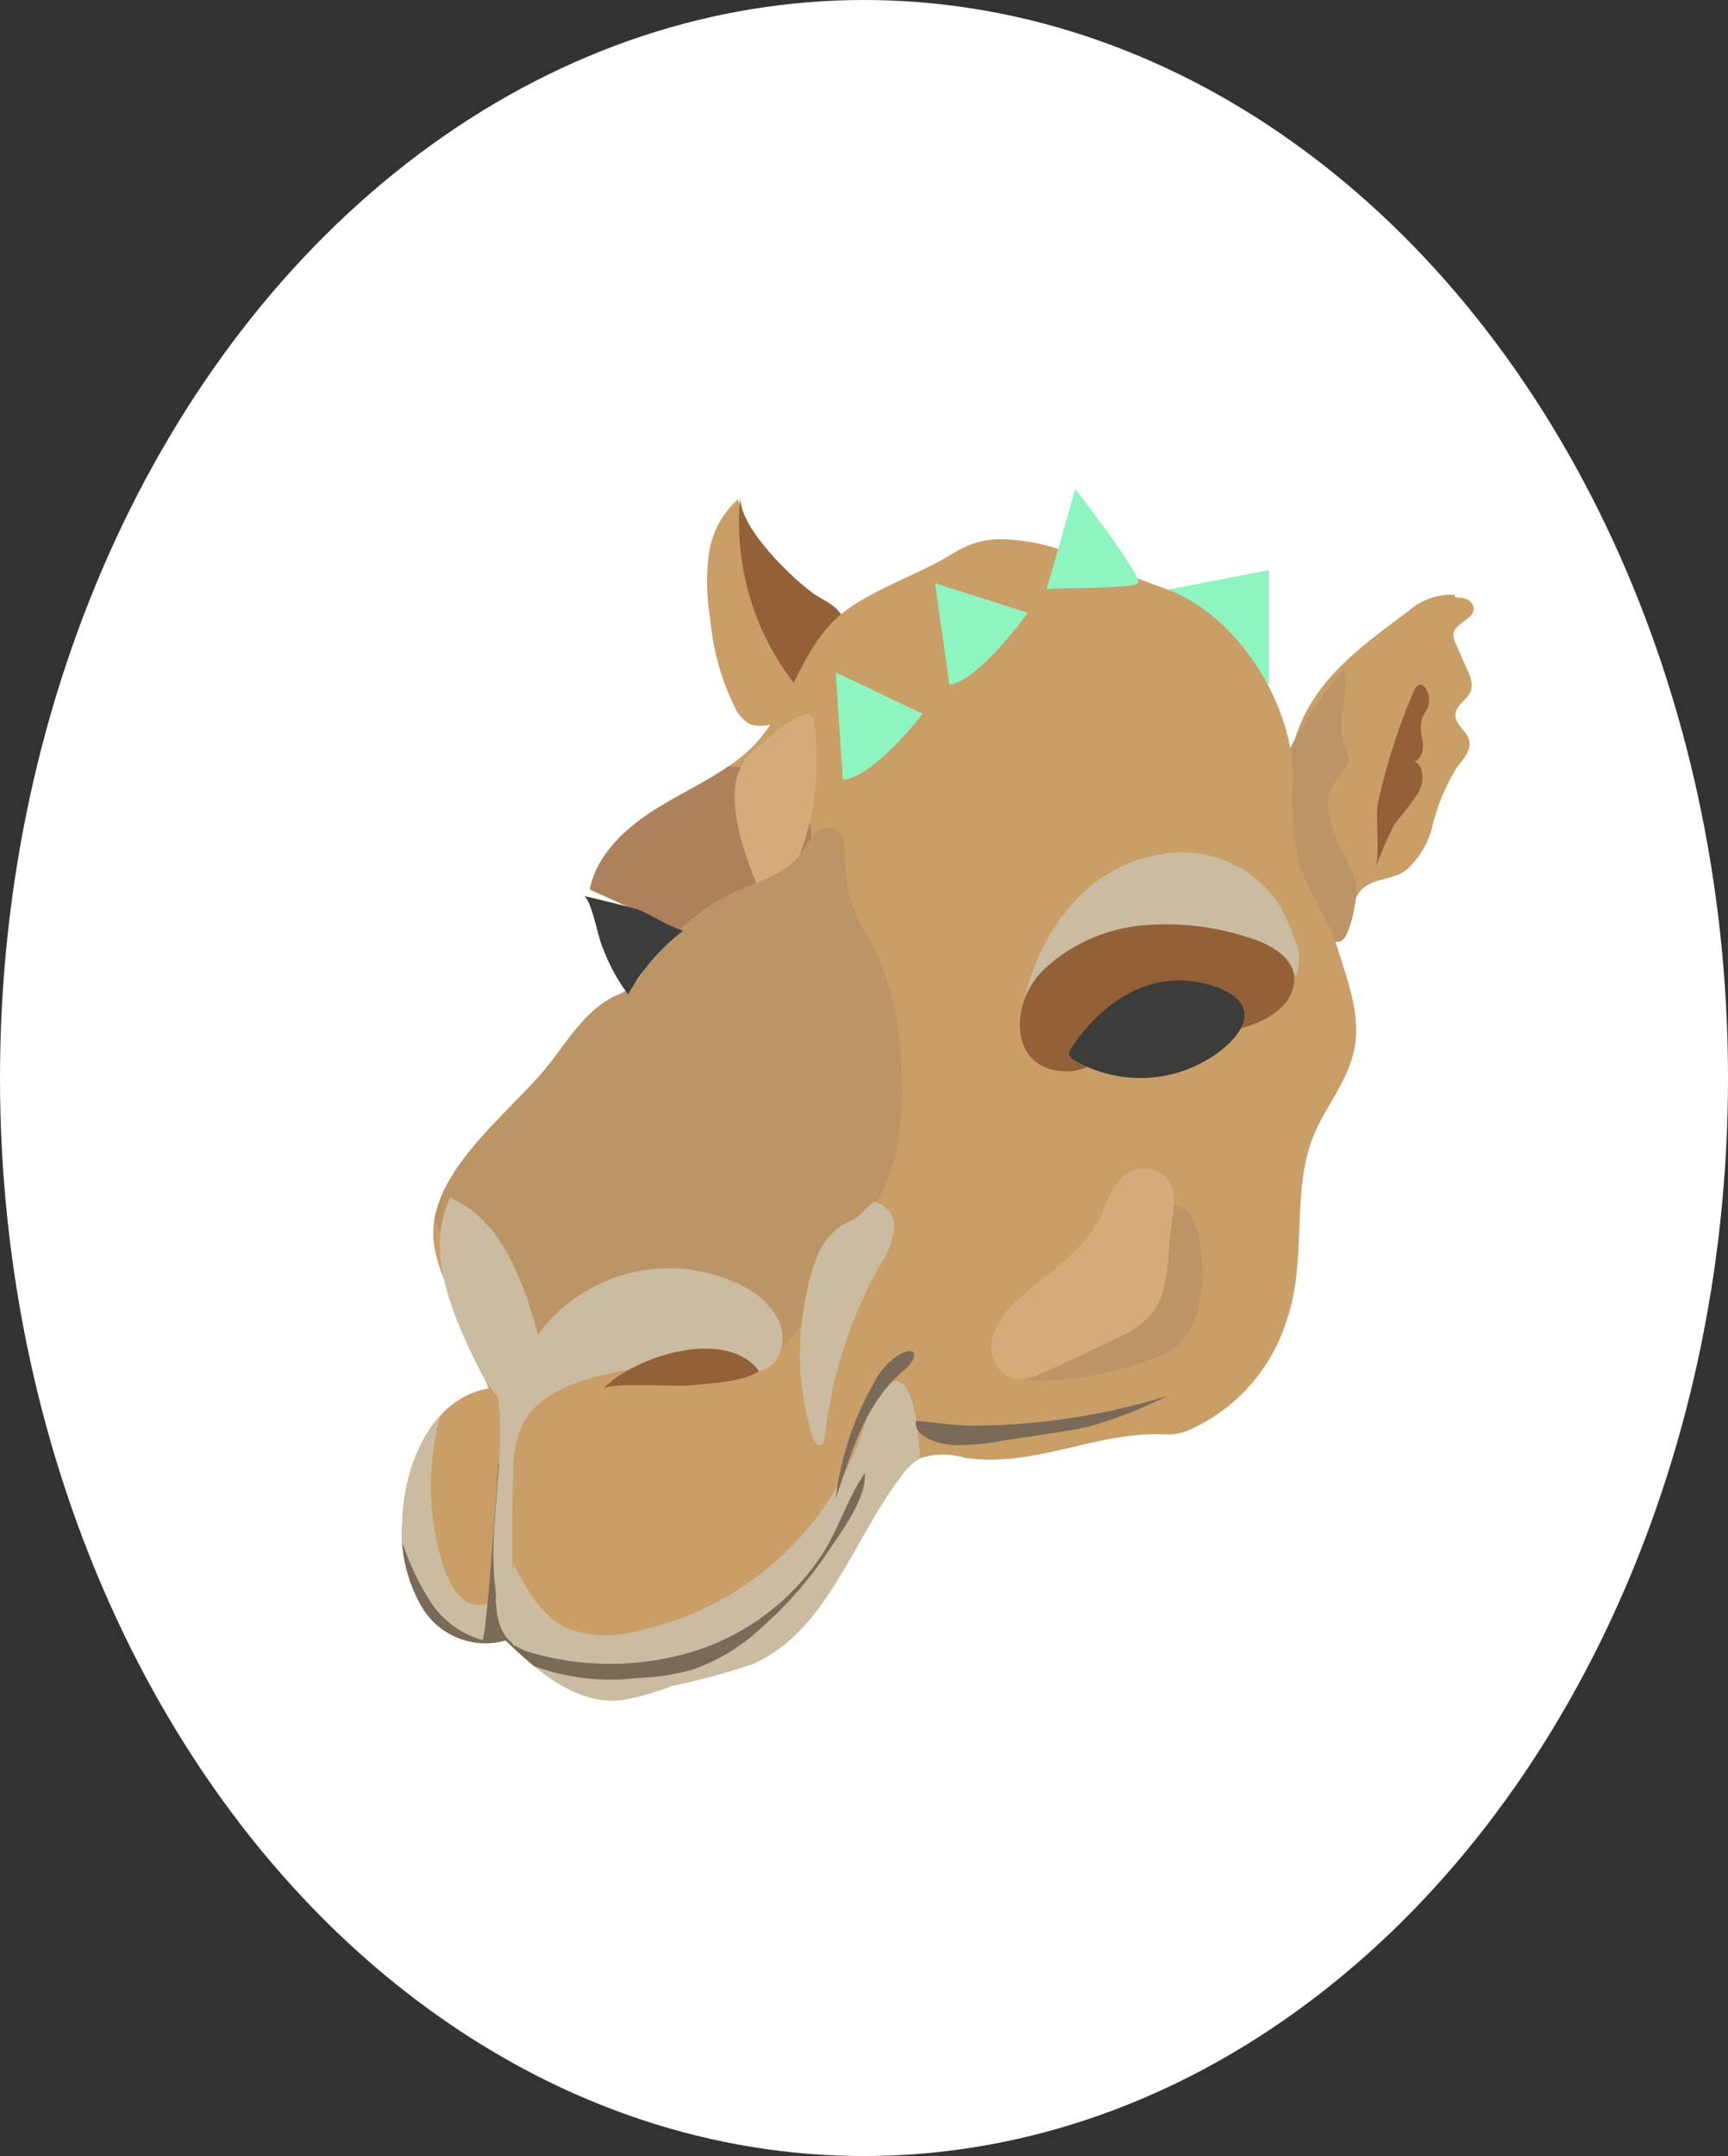<svg xmlns="http://www.w3.org/2000/svg" xmlns:xlink="http://www.w3.org/1999/xlink" viewBox="0 0 114.04 142.234"><rect x="0" y="0" width="114.04" height="142.234" fill="#333333" stroke="none"/><defs><style>.a{fill:#ca9e67;}.b{fill:#fff;}.c{fill:#8ef4c0;}.d{fill:#936037;}.e{fill:#bc9566;}.f{clip-path:url(#a);}.g{fill:#ad815c;}.h{fill:#cbbba0;}.i{fill:#7b6a58;}.j{fill:#d3ac79;}.k{fill:#3c3c3b;}</style><clipPath id="a"><path class="a" d="M70.726,36.533a13.404,13.404,0,0,0-4.66-.964,5.874,5.874,0,0,0-2.059.37,9.217,9.217,0,0,0-1.37.724c-2.26,1.362-5.724,2.448-7.587,4.27-2.348,2.297-3.034,5.985-5.424,8.374-1.753,1.691-4.055,2.667-6.135,3.935s-4.086,3.046-4.567,5.434l5.172,2.342c.046.021-1.53,2.857-1.684,3.109a3.367,3.367,0,0,1-1.913,1.618c-1.848.958-2.978,2.812-4.215,4.408-2.512,3.241-8.126,7.133-7.666,11.8a9.737,9.737,0,0,0,.798,2.67l2.837,6.977c-3.685.598-5.553,4.88-5.697,8.611a9.721,9.721,0,0,0,1.389,5.965,4.873,4.873,0,0,0,5.418,2.043c2.119,2.028,4.627,4.202,7.55,3.95a17.079,17.079,0,0,0,3.423-.949,46.536,46.536,0,0,0,5.338-1.449c4.919-2.165,6.565-8.187,9.841-12.447a3.668,3.668,0,0,1,1.219-1.128,4.973,4.973,0,0,1,2.925-.026c4.614.7,8.791-1.804,13.334-1.534a3.563,3.563,0,0,0,1.464-.29A11.727,11.727,0,0,0,84.938,87.025c1.42-4.121.132-8.845,2.002-12.669.836-1.709,2.065-3.269,2.437-5.135.452-2.27-.441-4.476-1.083-6.613-.629-2.095-2.062-3.778-2.623-5.906a22.429,22.429,0,0,1-.336-5.479c-.056-4.869-3.675-10.597-8.274-12.322l-5.186-1.945C71.494,36.814,71.111,36.67,70.726,36.533Z"/></clipPath></defs><ellipse class="b" cx="57.02" cy="71.117" rx="57.02" ry="71.117"/><polygon class="c" points="77.061 38.902 83.743 37.61 83.743 45.167 77.061 38.902"/><path class="a" d="M90.033,58.537c.834-.632,1.964-.497,2.817-1.178a5.734,5.734,0,0,0,1.63-2.65,13.75,13.75,0,0,1,1.651-4.068c.415-.542.988-1.122.834-1.787-.148-.639-.938-1.045-.915-1.7.023-.659.851-1.009,1.04-1.641a1.868,1.868,0,0,0-.227-1.251l-.797-1.816a1.248,1.248,0,0,1-.151-.601c.07-.758,1.386-.973,1.339-1.732-.027-.442-.542-.694-.985-.69-.098.001-.218-.002-.264-.089s.134-.178.137-.081a4.214,4.214,0,0,0-3.181,1.053c-3.407,2.544-6.848,4.936-7.757,9.469-.638,3.18-.124,8.374,2.741,10.421a.734.734,0,0,0,.373.165.701.701,0,0,0,.418-.158C89.338,59.789,89.465,58.967,90.033,58.537Z"/><path class="d" d="M90.689,57.481a27.669,27.669,0,0,1,1.356-3.148,22.746,22.746,0,0,0,1.592-2.084c.325-.679.382-1.663-.279-2.022.486-.179.602-.819.533-1.333a2.961,2.961,0,0,1-.037-1.532c.08-.19.214-.352.308-.536a1.441,1.441,0,0,0-.102-1.453.465.465,0,0,0-.232-.195c-.264-.078-.463.235-.559.492a41.609,41.609,0,0,0-2.324,7.267C90.725,54.162,91.156,56.443,90.689,57.481Z"/><path class="e" d="M88.535,47.775c.024-.992.523-2.871.14-3.647-2.589,3.271-6.191,8.242-4.493,12.664.409,1.067,2.955,5.883,4.317,5.29.612-.267,1.014-2.662,1.017-3.244.007-1.18-.681-2.057-1.137-3.1-.546-1.247-1.085-2.724-.412-3.908.385-.677,1.156-1.261,1.022-2.028a4.326,4.326,0,0,0-.311-.772A3.265,3.265,0,0,1,88.535,47.775Z"/><path class="a" d="M48.701,32.949a5.904,5.904,0,0,0-1.933,3.688,14.778,14.778,0,0,0,.11,4.242,16.341,16.341,0,0,0,1.64,5.825,2.322,2.322,0,0,0,1.006,1.077,2.394,2.394,0,0,0,1.824-.178,11.8,11.8,0,0,0,3.365-2.104c.183-.163.384-.106.309-.34C53.77,41.214,49.974,36.888,48.701,32.949Z"/><path class="d" d="M48.87,32.672a17.251,17.251,0,0,0,3.757,12.682c.2.244.505.508.793.378a.749.749,0,0,0,.317-.389c.504-1.033,2.015-3.036,1.947-4.19-.066-1.119-1.31-1.475-2.105-2.071C52.173,38.027,48.647,34.675,48.87,32.672Z"/><path class="a" d="M70.726,36.533a13.404,13.404,0,0,0-4.66-.964,5.874,5.874,0,0,0-2.059.37,9.217,9.217,0,0,0-1.37.724c-2.26,1.362-5.724,2.448-7.587,4.27-2.348,2.297-3.034,5.985-5.424,8.374-1.753,1.691-4.055,2.667-6.135,3.935s-4.086,3.046-4.567,5.434l5.172,2.342c.046.021-1.53,2.857-1.684,3.109a3.367,3.367,0,0,1-1.913,1.618c-1.848.958-2.978,2.812-4.215,4.408-2.512,3.241-8.126,7.133-7.666,11.8a9.737,9.737,0,0,0,.798,2.67l2.837,6.977c-3.685.598-5.553,4.88-5.697,8.611a9.721,9.721,0,0,0,1.389,5.965,4.873,4.873,0,0,0,5.418,2.043c2.119,2.028,4.627,4.202,7.55,3.95a17.079,17.079,0,0,0,3.423-.949,46.536,46.536,0,0,0,5.338-1.449c4.919-2.165,6.565-8.187,9.841-12.447a3.668,3.668,0,0,1,1.219-1.128,4.973,4.973,0,0,1,2.925-.026c4.614.7,8.791-1.804,13.334-1.534a3.563,3.563,0,0,0,1.464-.29A11.727,11.727,0,0,0,84.938,87.025c1.42-4.121.132-8.845,2.002-12.669.836-1.709,2.065-3.269,2.437-5.135.452-2.27-.441-4.476-1.083-6.613-.629-2.095-2.062-3.778-2.623-5.906a22.429,22.429,0,0,1-.336-5.479c-.056-4.869-3.675-10.597-8.274-12.322l-5.186-1.945C71.494,36.814,71.111,36.67,70.726,36.533Z"/><g class="f"><path class="g" d="M49.806,50.804a8.9,8.9,0,0,0-5.313.308,9.784,9.784,0,0,0-5.274,3.829,4.153,4.153,0,0,0-.716,2.104c-.028,1.802,1.562,3.178,3.088,4.137a4.414,4.414,0,0,0,1.947.795,4.756,4.756,0,0,0,2.149-.524c2.444-1.024,5.843-2.49,7.375-4.814C54.621,54.273,52.041,51.468,49.806,50.804Z"/><path class="h" d="M67.576,66.166A13.961,13.961,0,0,1,70.983,59.382a9.878,9.878,0,0,1,6.797-3.152,7.673,7.673,0,0,1,6.56,3.337,11.476,11.476,0,0,1,1.087,2.378,2.98,2.98,0,0,1,.144,2.296,3.113,3.113,0,0,1-2.31,1.275L77.63,66.7a12.042,12.042,0,0,1-4.942.34A4.108,4.108,0,0,1,69.31,63.812"/><path class="h" d="M57.93,91.914a5.132,5.132,0,0,0-.811,1.901,20.166,20.166,0,0,1-15.431,13.863,7.089,7.089,0,0,1-4.351-.302c-1.638-.798-2.58-2.521-3.418-4.14-.361,1.174-.992,2.573-2.219,2.64-1.205.065-1.995-1.229-2.378-2.374a17.398,17.398,0,0,1,.052-11.096,8.234,8.234,0,0,0-4.337,5.727,17.844,17.844,0,0,0-.029,4.631,12.901,12.901,0,0,0,1.145,5.444,6.13,6.13,0,0,0,5.731,3.046,1.877,1.877,0,0,1,1.417.199,1.79,1.79,0,0,1,.343.482,9.649,9.649,0,0,0,6.541,4.345,20.276,20.276,0,0,0,8.034-.314,21.608,21.608,0,0,0,5.151-1.622,14.252,14.252,0,0,0,7.122-7.983c1.173-3.328.438-6.244.254-9.617C60.678,95.543,60.48,88.844,57.93,91.914Z"/><path class="i" d="M32.888,96.581c-.066.874-.782,11.673-1.062,11.607A6.026,6.026,0,0,1,28.377,105.619a17.908,17.908,0,0,1-1.863-3.974,14.777,14.777,0,0,0,.759,4.241,4.99,4.99,0,0,0,2.894,3.024c1.293.425,2.741.115,4.031.548.369.124.715.306,1.072.462a14.608,14.608,0,0,0,6.764.781,15.253,15.253,0,0,0,3.724-.574,12.988,12.988,0,0,0,4.547-2.793,25.782,25.782,0,0,0,4.342-4.977c.899-1.344,2.536-3.496,2.435-5.179-1.125,1.604-1.708,3.595-2.757,5.267a15.77,15.77,0,0,1-8.517,6.485,18.804,18.804,0,0,1-10.771.091c-2.345-.661-2.38-2.688-2.301-4.767q.161-4.247.591-8.477"/><path class="i" d="M55.154,98.855a20.188,20.188,0,0,1,2.523-7.626A4.489,4.489,0,0,1,59.503,89.282c1.258-.529.881.502.205,1.07a9.488,9.488,0,0,0-.749.701C56.907,93.192,56.143,95.988,55.154,98.855Z"/><path class="i" d="M64.25,94.049A43.798,43.798,0,0,0,77.037,92.086a27.508,27.508,0,0,1-5.182,2.023c-.759.183-1.533.302-2.305.42l-3.535.54a15.664,15.664,0,0,1-3.077.264c-.845-.039-2.684-.496-2.489-1.592C61.72,93.825,62.957,94.054,64.25,94.049Z"/><path class="d" d="M68.778,64.065a10.994,10.994,0,0,1,6.488-3.001,17.377,17.377,0,0,1,7.185.803c1.349.419,2.878,1.232,2.971,2.642A2.725,2.725,0,0,1,84.305,66.682c-1.406,1.154-3.333,1.36-5.134,1.617a27.616,27.616,0,0,0-5.413,1.154c-1.045.375-2.133,1.22-3.274,1.227C66.528,70.702,66.645,66.21,68.778,64.065Z"/><path class="j" d="M53.717,47.594a17.959,17.959,0,0,1-2.331,11.748c-.161.269-.475.57-.734.395a.582.582,0,0,1-.176-.244c-1.013-2.107-2.308-5.463-1.925-7.881a4.058,4.058,0,0,1,1.598-2.453C50.697,48.689,53.496,46.105,53.717,47.594Z"/><path class="e" d="M41.001,65.666c2.134-2.657,4.382-5.405,7.479-6.825,1.544-.708,3.357-1.136,4.357-2.509a14.626,14.626,0,0,1,.829-1.234,1.302,1.302,0,0,1,1.322-.473c.698.243.794,1.17.808,1.909a10.091,10.091,0,0,0,.618,3.594c.35.87.878,1.655,1.308,2.489a19.092,19.092,0,0,1,1.758,7.895c.163,3.477-.17,7.237-2.397,9.913A16.419,16.419,0,0,0,55.94,81.797a10.348,10.348,0,0,0-.789,1.616,20.606,20.606,0,0,1-3.073,4.974,2.396,2.396,0,0,1-.808.702,2.54,2.54,0,0,1-.968.157l-6.831.213-2.304.072a50.809,50.809,0,0,1-7.931-.166,3.128,3.128,0,0,1-2.095-.862,3.811,3.811,0,0,1-.567-2.2,12.89,12.89,0,0,0-1.627-5.321,4.126,4.126,0,0,1-.58-1.309A3.776,3.776,0,0,1,29.07,77.341a35.574,35.574,0,0,0,4.254-14.147c.049-.59.161-1.299.707-1.529a1.312,1.312,0,0,1,1.181.227c1.068.693,1.663,1.935,2.674,2.707a3.98,3.98,0,0,0,4.792-.082"/></g><path class="k" d="M70.74,69.085a.665.665,0,0,0-.161.537.648.648,0,0,0,.327.327,8.72,8.72,0,0,0,7.216.686c3.072-1.089,6.322-4.324,1.688-5.667C76.047,63.878,72.802,66.018,70.74,69.085Z"/><path class="k" d="M38.565,59.112c.535.451.888,2.769,1.25,3.501a12.136,12.136,0,0,0,1.641,2.989,13.557,13.557,0,0,1,3.63-4.203c-1.053-.326-1.945-.962-2.956-1.387C41.807,59.875,38.565,59.112,38.565,59.112Z"/><path class="h" d="M51.124,89.853a2.693,2.693,0,0,0,.182-2.894,5.269,5.269,0,0,0-2.203-2.077,10.727,10.727,0,0,0-13.589,3.156c-1.009-3.566-2.396-7.578-5.811-9.017-1.641,3.452.053,7.49,1.731,10.924.651,1.332,1.541,2.84,3.016,2.991a2.484,2.484,0,0,1-1.691-1.472c1.034,5.731-1.739,12.175,1.205,17.2q-.24-5.595-.107-11.198a8.068,8.068,0,0,1,.607-3.455c.848-1.692,2.735-2.588,4.557-3.103a20.355,20.355,0,0,1,10.428-.152,2.168,2.168,0,0,0-.558-.46A1.842,1.842,0,0,0,51.124,89.853Z"/><path class="d" d="M39.803,91.625c.438-.462,4.844-.13,5.716-.228,1.404-.157,3.395-.189,4.58-.941C47.921,87.513,41.828,89.489,39.803,91.625Z"/><path class="e" d="M79.143,85.983A4.672,4.672,0,0,1,77.892,88.598a5.279,5.279,0,0,1-1.629.941,20.776,20.776,0,0,1-7.955,1.548,1.356,1.356,0,0,1-.752-.156c-.575-.381-.291-1.293.157-1.817,1.03-1.206,2.548-1.86,3.836-2.786a10.586,10.586,0,0,0,3.001-3.332c.62-1.085,2.018-4.643,3.732-3.129C79.595,81.028,79.427,84.467,79.143,85.983Z"/><path class="h" d="M57.671,79.273A1.703,1.703,0,0,1,59,81.13a5.563,5.563,0,0,1-.919,2.329,29.687,29.687,0,0,0-3.643,11.327c-.024.219-.09.49-.306.532-.235.046-.399-.223-.479-.449a18.37,18.37,0,0,1-.363-9.791,9.166,9.166,0,0,1,.933-2.783A3.881,3.881,0,0,1,56.42,80.439"/><path class="j" d="M75.865,86.837a6.493,6.493,0,0,1-2.062,1.386q-2.422,1.2-4.891,2.302a3.285,3.285,0,0,1-2.079.413,2.199,2.199,0,0,1-1.373-2.566,5.079,5.079,0,0,1,1.737-2.633c1.851-1.697,4.16-3.035,5.314-5.266.533-1.03.887-2.529,1.986-3.125a1.969,1.969,0,0,1,2.845.956c.335.987-.095,2.528-.16,3.545C77.075,83.514,77.035,85.514,75.865,86.837Z"/><path class="c" d="M55.621,51.445l-.468-7.091,5.734,2.732S57.728,51.254,55.621,51.445Z"/><path class="c" d="M62.658,45.167l-.957-6.696,6.128,1.953S64.573,44.97,62.658,45.167Z"/><path class="c" d="M69.073,38.871,70.964,32.264s4.519,5.824,4.141,6.207S69.839,38.775,69.073,38.871Z"/></svg>